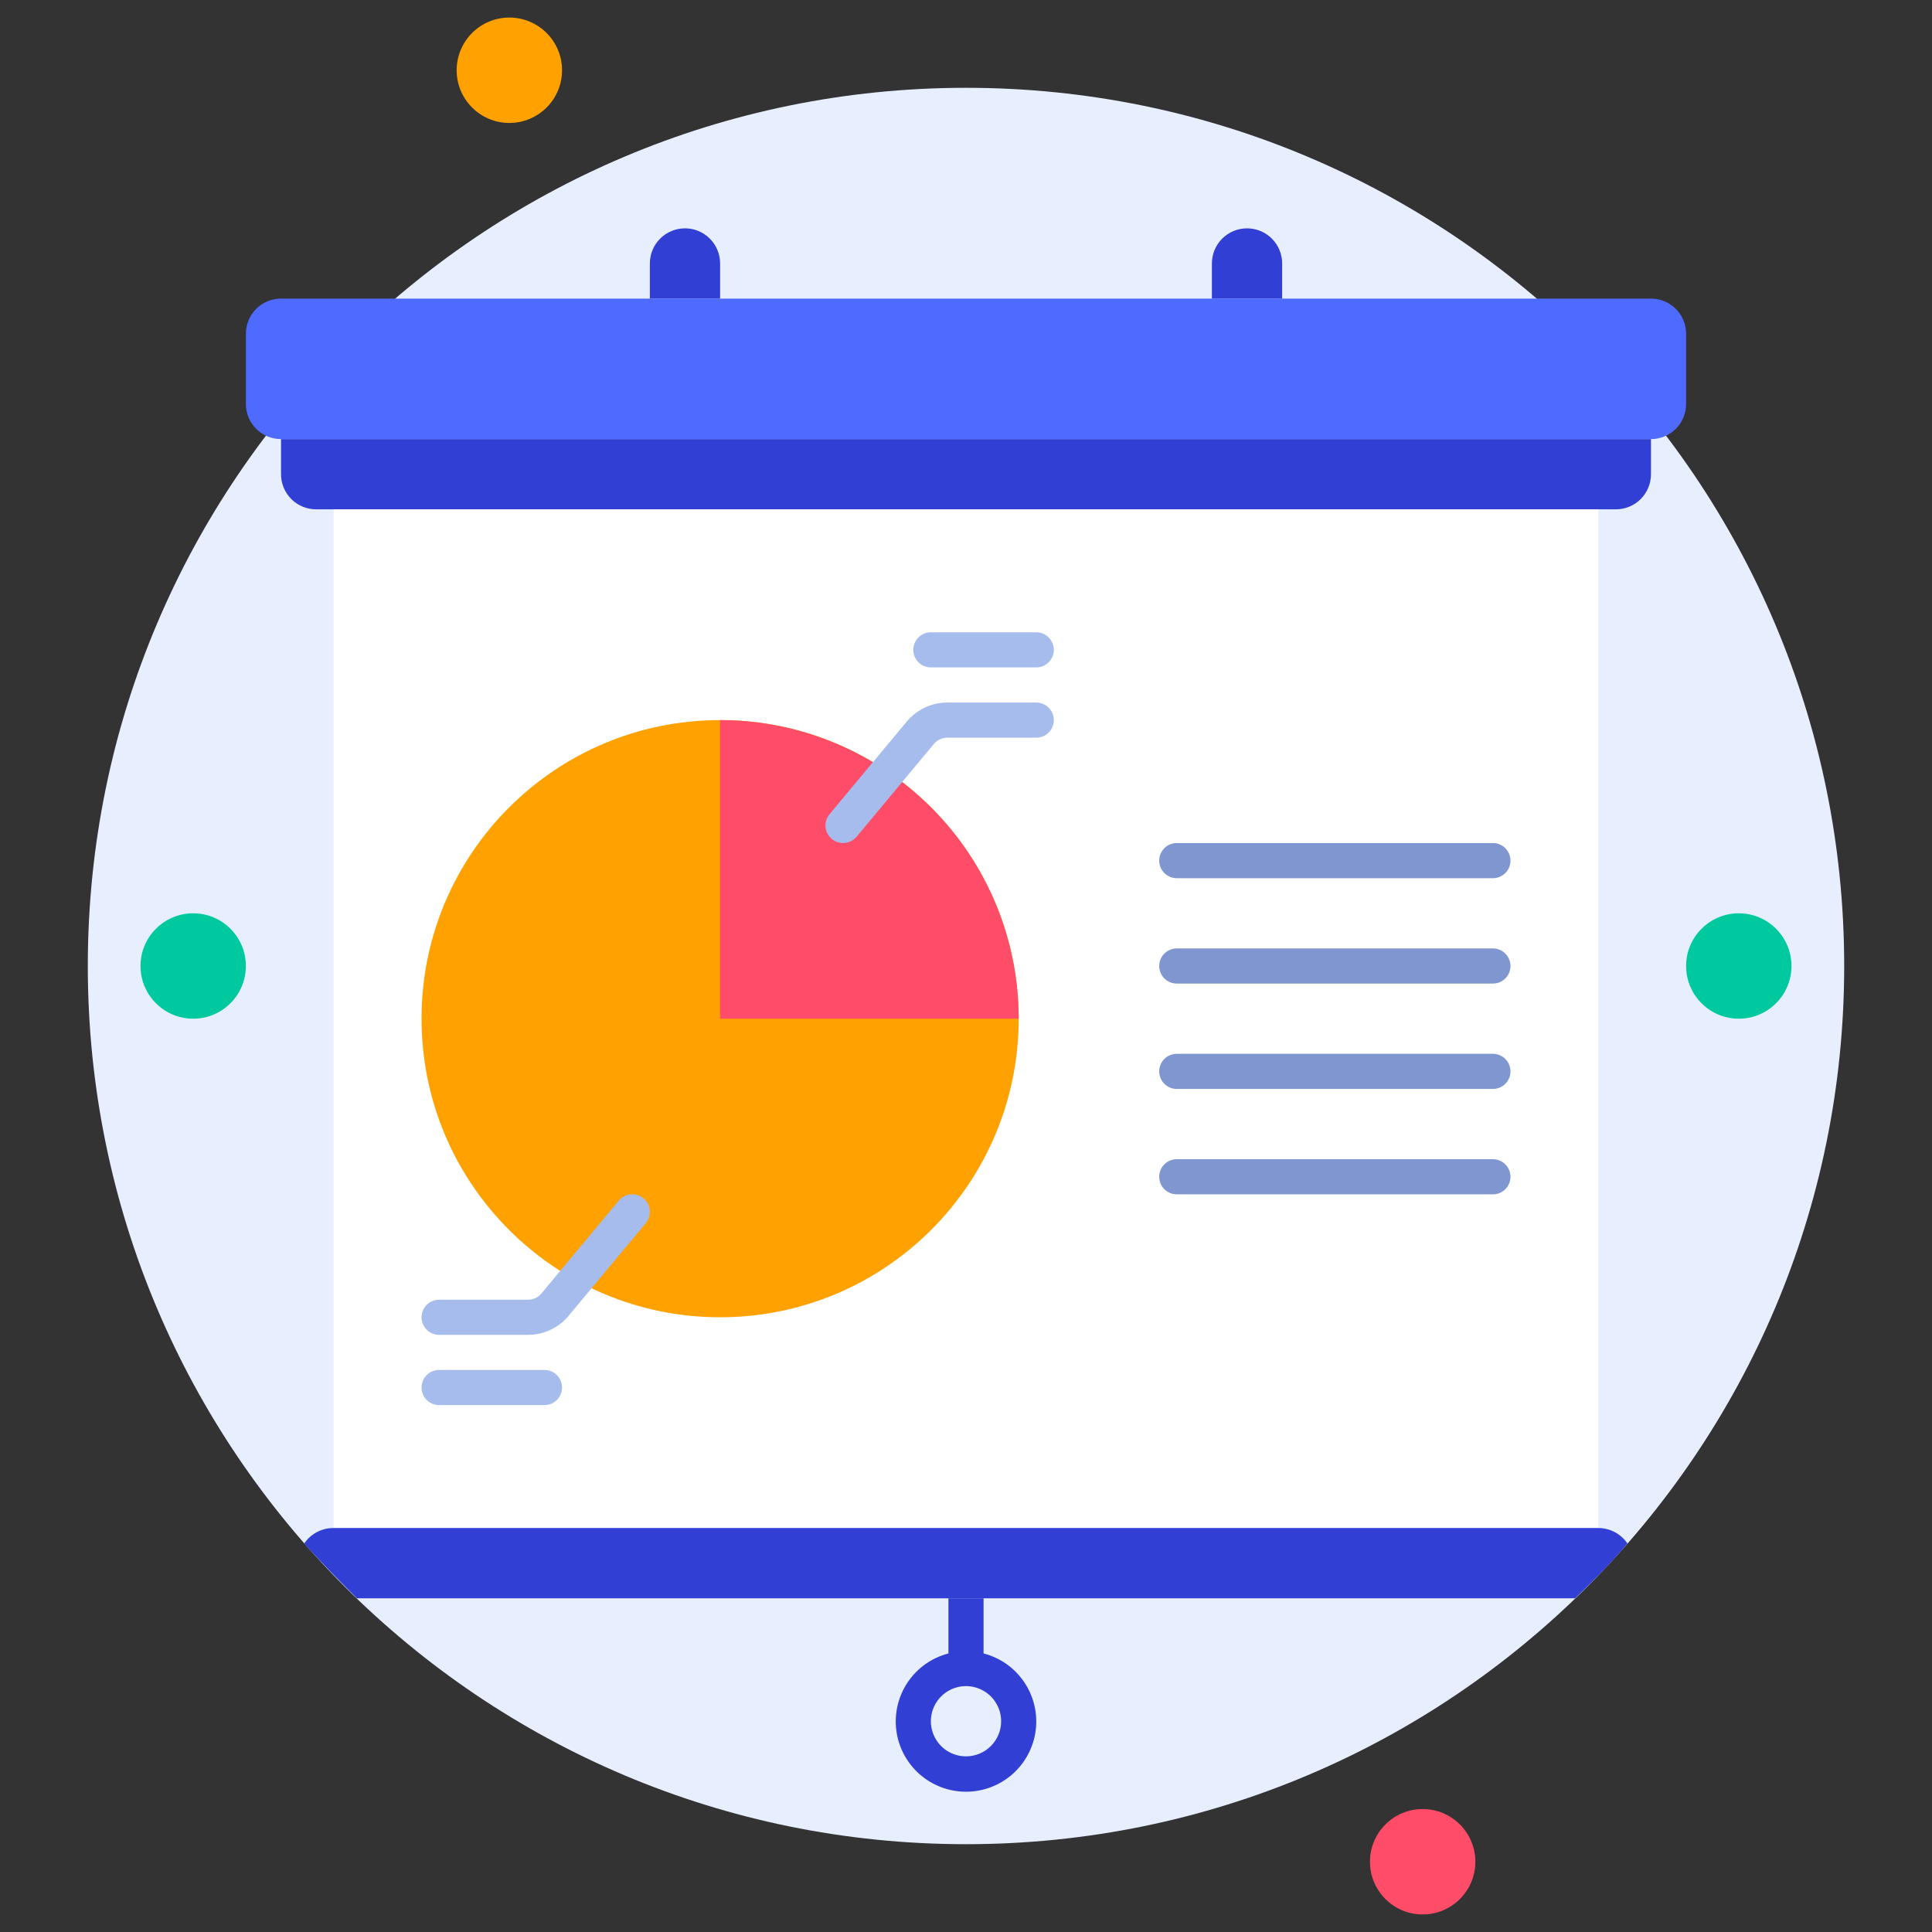 <svg width="80" height="80" viewBox="0 0 80 80" fill="none" xmlns="http://www.w3.org/2000/svg">
<rect x="0" y="0" width="80" height="80" fill="#333333" stroke="none"/>
<path d="M40 76.364C60.083 76.364 76.364 60.083 76.364 40C76.364 19.917 60.083 3.636 40 3.636C19.917 3.636 3.636 19.917 3.636 40C3.636 60.083 19.917 76.364 40 76.364Z" fill="#E7EFFF"/>
<path d="M21.091 5.091C22.296 5.091 23.273 4.114 23.273 2.909C23.273 1.704 22.296 0.727 21.091 0.727C19.886 0.727 18.909 1.704 18.909 2.909C18.909 4.114 19.886 5.091 21.091 5.091Z" fill="#FFA100"/>
<path d="M8 42.182C9.205 42.182 10.181 41.205 10.181 40C10.181 38.795 9.205 37.818 8 37.818C6.795 37.818 5.818 38.795 5.818 40C5.818 41.205 6.795 42.182 8 42.182Z" fill="#00C99F"/>
<path d="M72 42.182C73.205 42.182 74.181 41.205 74.181 40C74.181 38.795 73.205 37.818 72 37.818C70.795 37.818 69.818 38.795 69.818 40C69.818 41.205 70.795 42.182 72 42.182Z" fill="#00C99F"/>
<path d="M58.909 79.273C60.114 79.273 61.091 78.296 61.091 77.091C61.091 75.886 60.114 74.909 58.909 74.909C57.704 74.909 56.727 75.886 56.727 77.091C56.727 78.296 57.704 79.273 58.909 79.273Z" fill="#FF4D69"/>
<path d="M68.364 12.364H11.636C10.833 12.364 10.182 13.015 10.182 13.818V16.727C10.182 17.531 10.833 18.182 11.636 18.182H68.364C69.167 18.182 69.818 17.531 69.818 16.727V13.818C69.818 13.015 69.167 12.364 68.364 12.364Z" fill="#4E6AFF"/>
<path d="M11.636 18.182H68.364V19.636C68.364 20.022 68.21 20.392 67.938 20.665C67.665 20.938 67.295 21.091 66.909 21.091H13.091C12.705 21.091 12.335 20.938 12.062 20.665C11.79 20.392 11.636 20.022 11.636 19.636V18.182Z" fill="#323FD4"/>
<path d="M66.181 21.091H13.818V63.273H66.181V21.091Z" fill="white"/>
<path d="M40.727 68.466V66.182H39.273V68.466C38.587 68.642 37.99 69.063 37.592 69.65C37.195 70.236 37.025 70.946 37.114 71.649C37.203 72.351 37.546 72.997 38.077 73.465C38.608 73.933 39.292 74.191 40 74.191C40.708 74.191 41.392 73.933 41.923 73.465C42.454 72.997 42.797 72.351 42.886 71.649C42.975 70.946 42.805 70.236 42.408 69.65C42.01 69.063 41.413 68.642 40.727 68.466ZM40 72.727C39.712 72.727 39.431 72.642 39.192 72.482C38.953 72.322 38.766 72.095 38.656 71.829C38.546 71.564 38.517 71.271 38.573 70.989C38.629 70.707 38.768 70.448 38.971 70.244C39.175 70.041 39.434 69.902 39.716 69.846C39.998 69.79 40.291 69.819 40.556 69.929C40.822 70.039 41.05 70.225 41.209 70.465C41.369 70.704 41.455 70.985 41.455 71.273C41.455 71.659 41.301 72.028 41.028 72.301C40.756 72.574 40.386 72.727 40 72.727Z" fill="#323FD4"/>
<path d="M29.818 12.364H26.909V10.909C26.909 10.523 27.062 10.153 27.335 9.881C27.608 9.608 27.978 9.455 28.364 9.455C28.75 9.455 29.119 9.608 29.392 9.881C29.665 10.153 29.818 10.523 29.818 10.909V12.364Z" fill="#323FD4"/>
<path d="M53.091 12.364H50.182V10.909C50.182 10.523 50.335 10.153 50.608 9.881C50.88 9.608 51.25 9.455 51.636 9.455C52.022 9.455 52.392 9.608 52.665 9.881C52.938 10.153 53.091 10.523 53.091 10.909V12.364Z" fill="#323FD4"/>
<path d="M29.818 54.545C36.647 54.545 42.182 49.01 42.182 42.182C42.182 35.354 36.647 29.818 29.818 29.818C22.99 29.818 17.455 35.354 17.455 42.182C17.455 49.01 22.99 54.545 29.818 54.545Z" fill="#FFA100"/>
<path d="M42.181 42.182H29.818V29.818C33.097 29.818 36.242 31.121 38.56 33.439C40.879 35.758 42.181 38.903 42.181 42.182Z" fill="#FF4D69"/>
<path d="M61.818 36.364H48.727C48.534 36.364 48.349 36.287 48.213 36.151C48.077 36.014 48 35.829 48 35.636C48 35.444 48.077 35.258 48.213 35.122C48.349 34.986 48.534 34.909 48.727 34.909H61.818C62.011 34.909 62.196 34.986 62.332 35.122C62.469 35.258 62.545 35.444 62.545 35.636C62.545 35.829 62.469 36.014 62.332 36.151C62.196 36.287 62.011 36.364 61.818 36.364Z" fill="#7F96D1"/>
<path d="M61.818 40.727H48.727C48.534 40.727 48.349 40.651 48.213 40.514C48.077 40.378 48 40.193 48 40C48 39.807 48.077 39.622 48.213 39.486C48.349 39.349 48.534 39.273 48.727 39.273H61.818C62.011 39.273 62.196 39.349 62.332 39.486C62.469 39.622 62.545 39.807 62.545 40C62.545 40.193 62.469 40.378 62.332 40.514C62.196 40.651 62.011 40.727 61.818 40.727Z" fill="#7F96D1"/>
<path d="M61.818 45.091H48.727C48.534 45.091 48.349 45.014 48.213 44.878C48.077 44.742 48 44.556 48 44.364C48 44.171 48.077 43.986 48.213 43.849C48.349 43.713 48.534 43.636 48.727 43.636H61.818C62.011 43.636 62.196 43.713 62.332 43.849C62.469 43.986 62.545 44.171 62.545 44.364C62.545 44.556 62.469 44.742 62.332 44.878C62.196 45.014 62.011 45.091 61.818 45.091Z" fill="#7F96D1"/>
<path d="M61.818 49.455H48.727C48.534 49.455 48.349 49.378 48.213 49.242C48.077 49.105 48 48.92 48 48.727C48 48.534 48.077 48.349 48.213 48.213C48.349 48.077 48.534 48 48.727 48H61.818C62.011 48 62.196 48.077 62.332 48.213C62.469 48.349 62.545 48.534 62.545 48.727C62.545 48.92 62.469 49.105 62.332 49.242C62.196 49.378 62.011 49.455 61.818 49.455Z" fill="#7F96D1"/>
<path d="M34.909 34.909C34.771 34.909 34.635 34.87 34.519 34.796C34.402 34.722 34.308 34.616 34.25 34.491C34.191 34.366 34.169 34.226 34.187 34.089C34.204 33.952 34.261 33.823 34.349 33.716L37.549 29.876C37.754 29.63 38.011 29.432 38.301 29.296C38.592 29.16 38.909 29.09 39.229 29.091H42.909C43.102 29.091 43.287 29.168 43.423 29.304C43.56 29.44 43.636 29.625 43.636 29.818C43.636 30.011 43.56 30.196 43.423 30.332C43.287 30.469 43.102 30.546 42.909 30.546H39.229C39.122 30.545 39.017 30.569 38.92 30.614C38.823 30.659 38.737 30.725 38.669 30.807L35.469 34.647C35.401 34.729 35.315 34.795 35.218 34.841C35.121 34.886 35.016 34.909 34.909 34.909V34.909Z" fill="#A5BCED"/>
<path d="M42.909 27.636H38.545C38.352 27.636 38.167 27.56 38.031 27.423C37.895 27.287 37.818 27.102 37.818 26.909C37.818 26.716 37.895 26.531 38.031 26.395C38.167 26.259 38.352 26.182 38.545 26.182H42.909C43.102 26.182 43.287 26.259 43.423 26.395C43.559 26.531 43.636 26.716 43.636 26.909C43.636 27.102 43.559 27.287 43.423 27.423C43.287 27.56 43.102 27.636 42.909 27.636Z" fill="#A5BCED"/>
<path d="M21.862 55.273H18.182C17.989 55.273 17.804 55.196 17.668 55.06C17.531 54.923 17.455 54.738 17.455 54.545C17.455 54.353 17.531 54.168 17.668 54.031C17.804 53.895 17.989 53.818 18.182 53.818H21.862C21.969 53.818 22.074 53.795 22.171 53.75C22.268 53.705 22.354 53.639 22.422 53.556L25.622 49.716C25.745 49.568 25.923 49.474 26.115 49.457C26.307 49.439 26.499 49.498 26.647 49.622C26.796 49.745 26.889 49.923 26.907 50.115C26.925 50.307 26.865 50.499 26.742 50.647L23.542 54.487C23.337 54.734 23.08 54.932 22.79 55.067C22.499 55.203 22.182 55.273 21.862 55.273Z" fill="#A5BCED"/>
<path d="M22.546 58.182H18.182C17.989 58.182 17.804 58.105 17.668 57.969C17.531 57.832 17.455 57.648 17.455 57.455C17.455 57.262 17.531 57.077 17.668 56.94C17.804 56.804 17.989 56.727 18.182 56.727H22.546C22.738 56.727 22.923 56.804 23.06 56.94C23.196 57.077 23.273 57.262 23.273 57.455C23.273 57.648 23.196 57.832 23.06 57.969C22.923 58.105 22.738 58.182 22.546 58.182Z" fill="#A5BCED"/>
<path d="M67.389 63.913C66.705 64.727 65.978 65.455 65.222 66.182H14.778C14.051 65.455 13.323 64.727 12.596 63.913C12.731 63.713 12.913 63.55 13.126 63.439C13.34 63.327 13.577 63.27 13.818 63.273H66.182C66.42 63.272 66.655 63.331 66.865 63.442C67.076 63.554 67.255 63.715 67.389 63.913Z" fill="#323FD4"/>
</svg>
